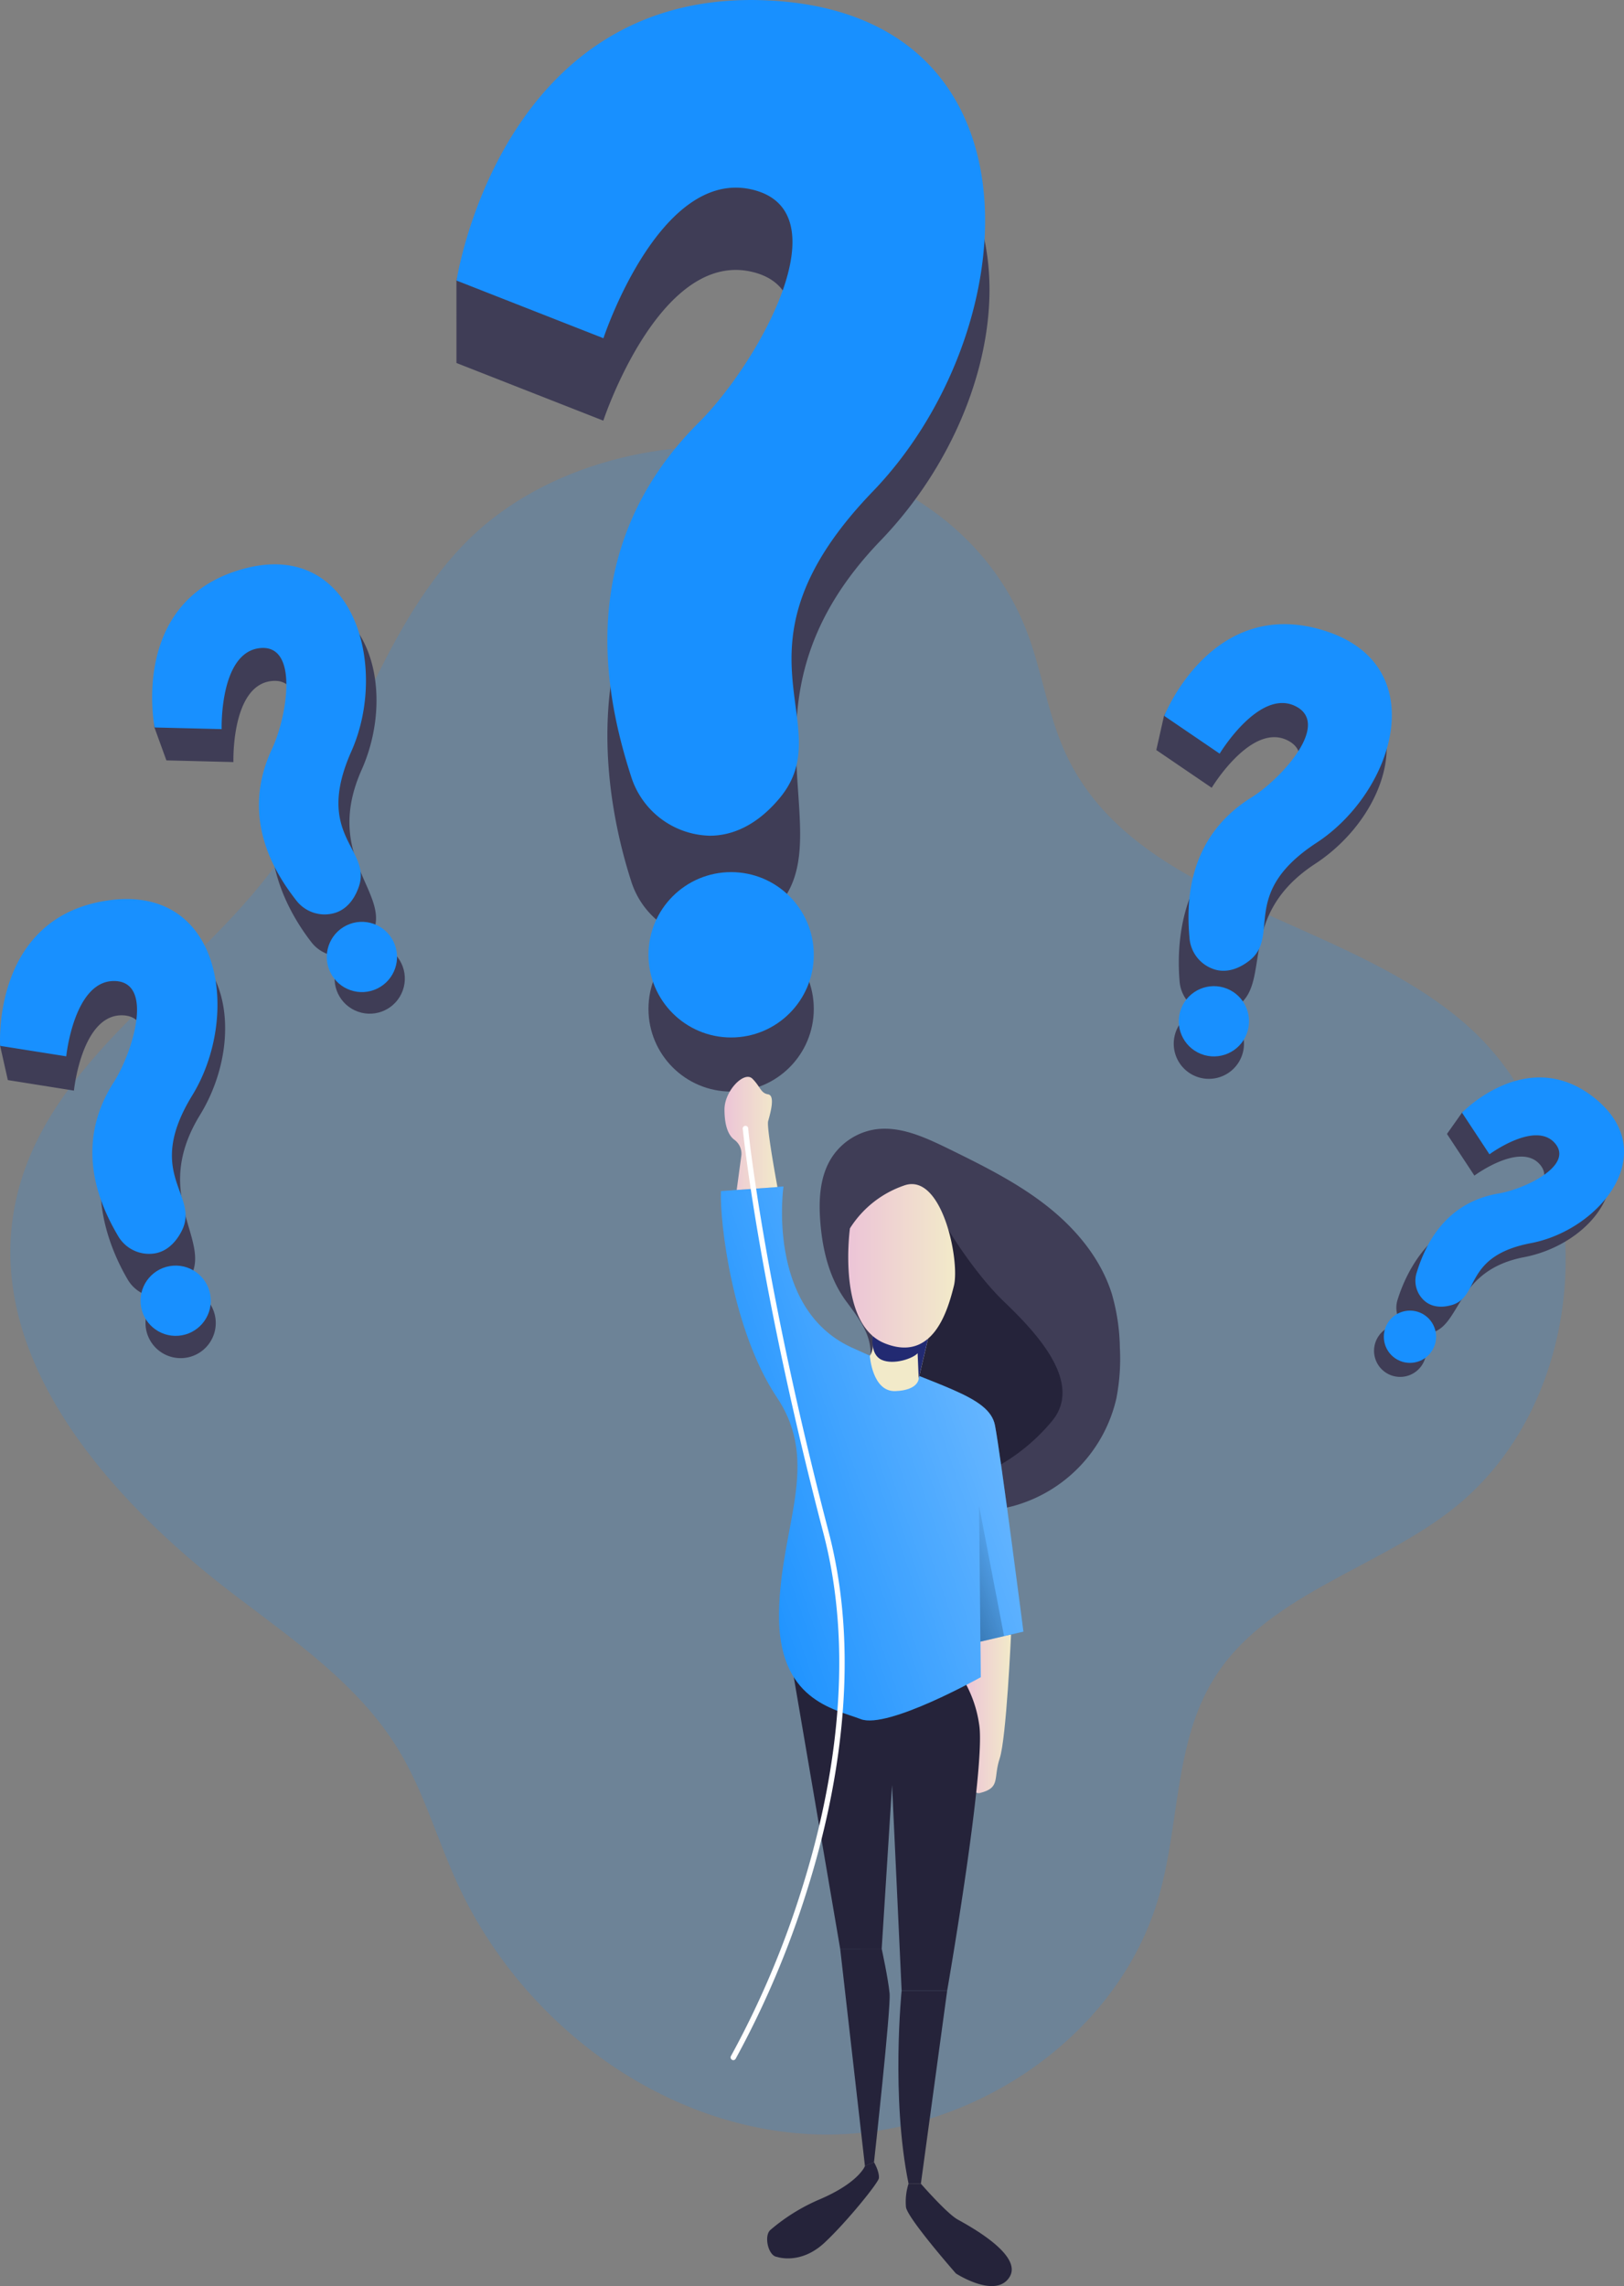 <svg id="Layer_1" data-name="Layer 1" xmlns="http://www.w3.org/2000/svg" xmlns:xlink="http://www.w3.org/1999/xlink" viewBox="0 0 422.61 594.72"><rect x="0" y="0" width="422.61" height="594.72" fill="#808080" stroke="none"/><defs><linearGradient id="linear-gradient" x1="471.91" y1="448.11" x2="483.86" y2="448.11" gradientUnits="userSpaceOnUse"><stop offset="0" stop-color="#ecc4d7"/><stop offset="0.42" stop-color="#efd4d1"/><stop offset="1" stop-color="#f2eac9"/></linearGradient><linearGradient id="linear-gradient-2" x1="401.28" y1="390.68" x2="629.44" y2="311.95" gradientUnits="userSpaceOnUse"><stop offset="0" stop-color="#fff"/><stop offset="0" stop-color="#fff" stop-opacity="0"/><stop offset="0.99" stop-color="#fff"/></linearGradient><linearGradient id="linear-gradient-3" x1="461.61" y1="332.57" x2="453.59" y2="352.99" xlink:href="#linear-gradient"/><linearGradient id="linear-gradient-4" x1="441.49" y1="331.58" x2="469.3" y2="331.58" xlink:href="#linear-gradient"/><linearGradient id="linear-gradient-5" x1="486.63" y1="310.85" x2="486.63" y2="310.85" xlink:href="#linear-gradient"/><linearGradient id="linear-gradient-6" x1="409.29" y1="297.13" x2="423.07" y2="297.13" xlink:href="#linear-gradient"/><linearGradient id="linear-gradient-7" x1="265.63" y1="405.63" x2="206.42" y2="429.54" gradientUnits="userSpaceOnUse"><stop offset="0" stop-color="#fff"/><stop offset="0" stop-opacity="0"/><stop offset="1"/></linearGradient></defs><title>32. Baloon</title><path d="M341.24,144.13c-22.17,23.14-29.54,56.75-48.36,82.69-22,30.34-60.06,51.17-68,87.82C216.18,355,248.71,392,281.52,417c15.8,12.05,32.77,23.67,43.05,40.67,6.43,10.64,9.85,22.78,15,34.1,16.34,36.13,52.45,63.7,92.06,65.71s80.11-24.15,90.84-62.32c5.24-18.66,3.93-39.54,14.08-56,13.28-21.59,41.17-28.25,61.34-43.6,38.58-29.34,40.71-95.19,4.11-127-32.09-27.86-85.77-31.51-103.81-70-4.89-10.43-6.28-22.16-10.56-32.85C465.36,110.12,379.46,104.23,341.24,144.13Z" transform="translate(-220.76 -2.28)" fill="#1890ff" opacity="0.18"/><circle cx="190.26" cy="262.46" r="21.51" fill="#3f3d56"/><path d="M483.86,427.49s-1.21,27-2.95,32.23.33,7.63-5.13,9-3.54-28.06-3.54-28.06l1.84-11.28Z" transform="translate(-220.76 -2.28)" fill="url(#linear-gradient)"/><path d="M426.77,435.34l12.63,73.93h10.8l2.7-42.59,2.49,53.47h11.85s10.19-58.57,8.31-69.35a31.51,31.51,0,0,0-3.31-10.17Z" transform="translate(-220.76 -2.28)" fill="#25233a"/><path d="M434.22,320.08c-.44-5.71-.13-11.78,2.94-16.61a16.52,16.52,0,0,1,11.21-7.36c6.57-1,13,2,19,4.9,8.8,4.32,17.66,8.68,25.4,14.67s14.39,13.84,17.32,23.19a53.22,53.22,0,0,1,2.09,14,54,54,0,0,1-.91,13.2,37.76,37.76,0,0,1-26.83,28c-15,3.9-32.09-1.61-45.66,5.84a6.31,6.31,0,0,1-3,1.1,3.68,3.68,0,0,1-3.18-2.63,8.3,8.3,0,0,1,0-4.34,23.11,23.11,0,0,1,6.39-11.62c4.14-4.05,9.66-6.39,14.18-10a4.39,4.39,0,0,0,1.68-2.12c.54-2-1.54-3.65-3.45-4.39s-4.19-1.4-4.95-3.29c-.62-1.53,0-3.23.43-4.83,1.73-7-2-11.7-5.85-16.89C436.56,334.9,434.78,327.4,434.22,320.08Z" transform="translate(-220.76 -2.28)" fill="#3f3d56"/><path d="M467.52,322.15s6.74,11.27,14.49,18.73,20.95,20.87,12.54,31.05A50,50,0,0,1,475.78,386l-17.07-17.15v-28Z" transform="translate(-220.76 -2.28)" fill="#25233a"/><path d="M408.36,312.14l16.28-1.21s-4.57,31.6,17.65,41.86,35.89,12.4,37.4,20.32,7.39,53.63,7.39,53.63l-11.19,2.61L475.55,394l.43,44.59s-24.24,13.6-31.22,10.92-21.63-4.91-21.28-27.63,11-38.8-.56-56.09S408.06,320.33,408.36,312.14Z" transform="translate(-220.76 -2.28)" fill="#1890ff"/><path d="M408.36,312.14l16.28-1.21s-4.57,31.6,17.65,41.86,35.89,12.4,37.4,20.32,7.39,53.63,7.39,53.63l-11.19,2.61L475.55,394l.43,44.59s-24.24,13.6-31.22,10.92-21.63-4.91-21.28-27.63,11-38.8-.56-56.09S408.06,320.33,408.36,312.14Z" transform="translate(-220.76 -2.28)" fill="url(#linear-gradient-2)"/><path d="M447.12,355s.62,9.4,6.66,9.17,6.05-3.25,6.05-3.25l3.84-16.38-16.55,1S449,352.48,447.12,355Z" transform="translate(-220.76 -2.28)" fill="url(#linear-gradient-3)"/><path d="M447.87,349.84s-.76,4.84,2.35,6.21,8.12-.35,9.33-1.73l.28,6.56,2.8-11.95Z" transform="translate(-220.76 -2.28)" fill="#222a72"/><path d="M441.94,321.83s-3.49,24.88,9.05,29.91,16.38-8.47,18-14.95-3.07-29.7-13-26.09A27,27,0,0,0,441.94,321.83Z" transform="translate(-220.76 -2.28)" fill="url(#linear-gradient-4)"/><path d="M486.63,310.85" transform="translate(-220.76 -2.28)" fill="url(#linear-gradient-5)"/><path d="M412.47,311.84s1.17-8.7,1.2-8.86a4.48,4.48,0,0,0-1.86-4.23c-1.2-.9-2.52-3-2.52-7.85s5.14-10.1,7.26-8,2.13,3.76,4.1,4.07.45,5.31,0,7,2.42,17.11,2.42,17.11Z" transform="translate(-220.76 -2.28)" fill="url(#linear-gradient-6)"/><polygon points="254.79 391.76 261.29 425.63 255.13 427.07 254.79 391.76" fill="url(#linear-gradient-7)"/><path d="M455.39,520.15s-2.81,27.7,1.8,50.21h3.21l6.84-50.21Z" transform="translate(-220.76 -2.28)" fill="#25233a"/><path d="M494.55,507.15" transform="translate(-220.76 -2.28)" fill="#222a72"/><path d="M439.4,509.27l6.44,56.49,2.36-1s4.42-40,4.06-43.86-2.06-11.65-2.06-11.65Z" transform="translate(-220.76 -2.28)" fill="#25233a"/><path d="M448.2,564.78s1.43,2.42,1.27,4.14c-.12,1.18-8.28,11.3-14.11,16.76-6.3,5.9-12.41,3.72-12.41,3.72-2.28-.23-3.46-5.47-1.72-7a49.53,49.53,0,0,1,12.64-7.88c10.45-4.42,12-8.8,12-8.8Z" transform="translate(-220.76 -2.28)" fill="#25233a"/><path d="M457.19,570.36a15.45,15.45,0,0,0-.67,6.09c.4,2.93,13,17.27,13,17.27s10.32,6.7,13.94.94-10.68-13.4-13.52-15-9.54-9.29-9.54-9.29Z" transform="translate(-220.76 -2.28)" fill="#25233a"/><path d="M385,231.49a21.93,21.93,0,0,0,20.48,15.39c5.75,0,12.22-2.19,18.22-9.44,16-19.32-13.45-53.37,26.22-94.54s43.8-114.15-27.45-119c-54.41-3.68-76.67,30.16-82.93,51.34V96.71l38.22,15S392.38,67.35,416.45,73s1.4,45.43-13.79,60.55C369.19,166.88,378.87,212.44,385,231.49Z" transform="translate(-220.76 -2.28)" fill="#3f3d56"/><path d="M385,204.3a22,22,0,0,0,20.48,15.39c5.75,0,12.22-2.61,18.22-9.85,16-19.33-15.49-38.54,24.19-79.71S493.75,7.32,422.5,2.5s-82.93,72.77-82.93,72.77l38.22,15s14.59-44.31,38.66-38.68,1.4,45.42-13.79,60.55C369.19,145.44,378.87,185.25,385,204.3Z" transform="translate(-220.76 -2.28)" fill="#1890ff"/><circle cx="190.26" cy="248.39" r="21.51" fill="#1890ff"/><circle cx="316.98" cy="256.88" r="9.14" transform="translate(-270.72 432.97) rotate(-64.95)" fill="#3f3d56"/><path d="M301.77,247.36a9.35,9.35,0,0,0,10.42,3.18c2.3-.82,4.56-2.65,5.91-6.42,3.58-10-13.12-19.37-3.23-41.58s.94-52-28.22-43.56c-22.28,6.42-26.27,23.17-25.7,32.55l3.11,8.56,17.44.44s-.6-19.83,9.84-21.07,7.15,17.95,3.27,26.2C286.07,223.84,296.55,240.64,301.77,247.36Z" transform="translate(-220.76 -2.28)" fill="#3f3d56"/><path d="M297.83,236.49a9.31,9.31,0,0,0,10.41,3.18c2.31-.82,4.51-2.81,5.85-6.58,3.59-10-11.77-13.15-1.89-35.36s.51-55.72-28.66-47.31S261,191.53,261,191.53l17.44.43s-.59-19.82,9.84-21.06,7.15,17.95,3.27,26.19C283,215.27,292.6,229.77,297.83,236.49Z" transform="translate(-220.76 -2.28)" fill="#1890ff"/><circle cx="314.94" cy="251.25" r="9.14" transform="translate(-299.15 161.74) rotate(-26.08)" fill="#1890ff"/><path d="M276.7,344.53a9.14,9.14,0,1,1-10.89-7A9.13,9.13,0,0,1,276.7,344.53Z" transform="translate(-220.76 -2.28)" fill="#3f3d56"/><path d="M253.94,335.06a9.32,9.32,0,0,0,9.91,4.52c2.39-.51,4.88-2,6.7-5.58,4.87-9.48-10.46-20.93,2.25-41.65s7.76-51.39-22.26-46.88c-22.93,3.44-29.08,19.52-29.74,28.89l2,8.9L240,286s2-19.73,12.52-19.59,4.73,18.73-.19,26.39C241.46,309.69,249.65,327.72,253.94,335.06Z" transform="translate(-220.76 -2.28)" fill="#3f3d56"/><path d="M251.46,323.77a9.33,9.33,0,0,0,9.91,4.52c2.39-.51,4.83-2.2,6.66-5.75,4.87-9.48-9.95-14.58,2.76-35.3s7.81-55.18-22.21-50.67-27.78,37.79-27.78,37.79L238,277.08s2-19.73,12.52-19.59,4.73,18.73-.19,26.39C239.51,300.79,247.16,316.43,251.46,323.77Z" transform="translate(-220.76 -2.28)" fill="#1890ff"/><circle cx="266.49" cy="340.65" r="9.14" transform="translate(-245.4 18.52) rotate(-4.27)" fill="#1890ff"/><path d="M544.25,275.84a9.14,9.14,0,1,1-6.88-10.95A9.15,9.15,0,0,1,544.25,275.84Z" transform="translate(-220.76 -2.28)" fill="#3f3d56"/><path d="M527.72,257.56a9.32,9.32,0,0,0,7,8.32c2.37.56,5.27.25,8.44-2.18,8.45-6.49-.51-23.39,19.83-36.69s29-43.15-.09-51.9c-22.2-6.69-34.64,5.22-39.24,13.41l-2,8.88,14.42,9.82s10.25-17,19.69-12.36-3.73,18.95-11.46,23.78C527.28,229.28,527,249.08,527.72,257.56Z" transform="translate(-220.76 -2.28)" fill="#3f3d56"/><path d="M530.3,246.29a9.31,9.31,0,0,0,7,8.32c2.38.57,5.32.08,8.49-2.35,8.45-6.49-2.77-17.44,17.58-30.74S594,175,565,166.22s-41.27,22.3-41.27,22.3l14.42,9.82s10.25-17,19.69-12.37-3.73,19-11.45,23.79C529.31,220.4,529.55,237.82,530.3,246.29Z" transform="translate(-220.76 -2.28)" fill="#1890ff"/><circle cx="536.67" cy="267.97" r="9.14" transform="translate(-131.52 665.24) rotate(-68.3)" fill="#1890ff"/><path d="M590.66,357.61a6.79,6.79,0,1,1-1.63-9.47A6.79,6.79,0,0,1,590.66,357.61Z" transform="translate(-220.76 -2.28)" fill="#3f3d56"/><path d="M584.46,340.37a6.93,6.93,0,0,0,2.49,7.7,7.22,7.22,0,0,0,6.42.89c7.65-2.07,6.26-16.23,24-19.63s32.13-21.48,14.61-35.72c-13.37-10.87-25.29-6.2-30.77-1.87l-3.91,5.53,7.14,10.84s11.85-8.78,17-2.94-7.92,12-14.6,13.12C592.16,320.79,586.35,334.32,584.46,340.37Z" transform="translate(-220.76 -2.28)" fill="#3f3d56"/><path d="M589.42,333.34a6.94,6.94,0,0,0,2.49,7.71c1.47,1.06,3.63,1.56,6.49.78,7.65-2.07,3-12.77,20.79-16.16s34.23-23.35,16.71-37.59-34.68,3.66-34.68,3.66l7.14,10.83s11.85-8.78,17-2.93-7.92,12-14.6,13.12C596.07,315.26,591.31,327.3,589.42,333.34Z" transform="translate(-220.76 -2.28)" fill="#1890ff"/><circle cx="587.68" cy="350.06" r="6.8" transform="translate(-254.25 634.23) rotate(-55.54)" fill="#1890ff"/><path d="M411.61,538.23a.7.7,0,0,1-.36-.1.71.71,0,0,1-.26-1,238.22,238.22,0,0,0,18.45-43.52c7.42-23.55,14.42-58.7,5.6-92.44-17-64.95-20.94-104.83-21-105.23a.72.72,0,0,1,.65-.78.71.71,0,0,1,.77.64c0,.4,4,40.18,20.94,105,8.91,34.08,1.86,69.53-5.63,93.27a240.84,240.84,0,0,1-18.56,43.77A.72.72,0,0,1,411.61,538.23Z" transform="translate(-220.76 -2.28)" fill="#fff"/></svg>